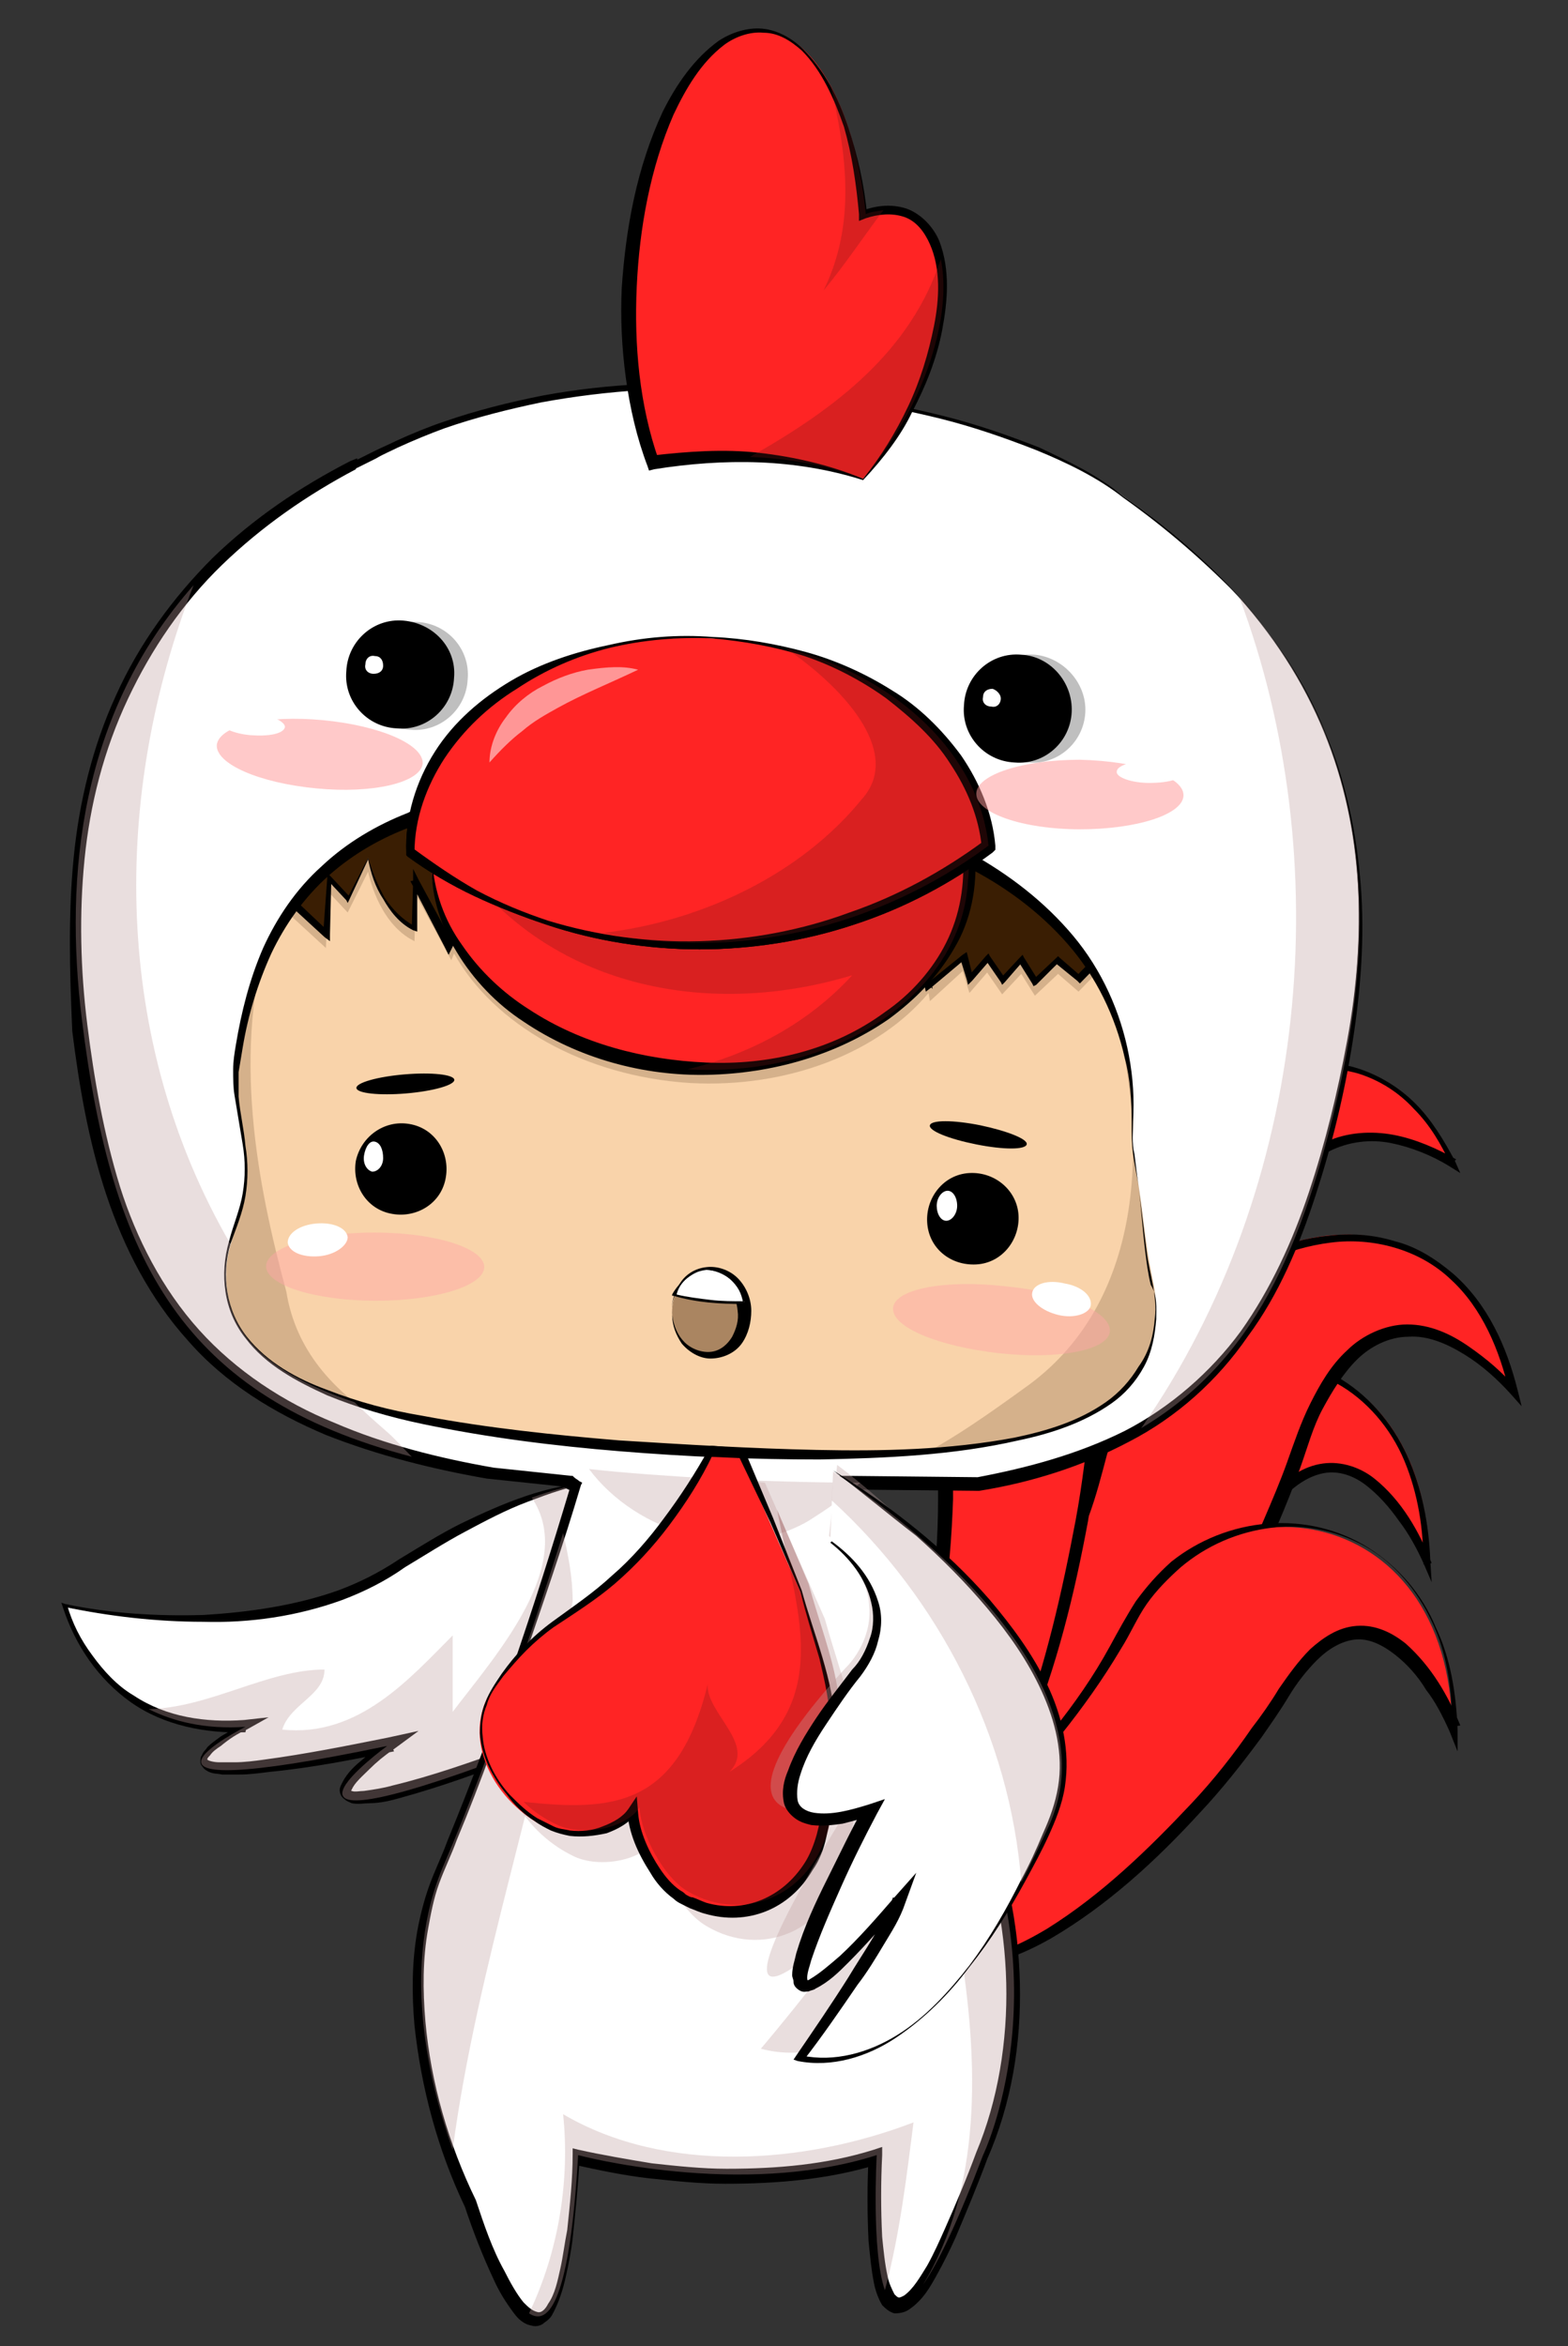 <?xml version="1.0" encoding="utf-8"?>
<!-- Generator: Adobe Illustrator 15.1.0, SVG Export Plug-In . SVG Version: 6.00 Build 0)  -->
<!DOCTYPE svg PUBLIC "-//W3C//DTD SVG 1.1//EN" "http://www.w3.org/Graphics/SVG/1.1/DTD/svg11.dtd">
<svg version="1.1" id="Layer_1" xmlns="http://www.w3.org/2000/svg" xmlns:xlink="http://www.w3.org/1999/xlink" x="0px" y="0px"
	 width="115px" height="172px" viewBox="0 0 115 172" style="enable-background:new 0 0 115 172;" xml:space="preserve">
<rect x="0" y="0" width="115" height="172" fill="#333333" stroke="none"/>
<style type="text/css">
<![CDATA[
	.st0{fill:#AA8561;}
	.st1{opacity:0.25;}
	.st2{opacity:0.27;}
	.st3{opacity:0.34;}
	.st4{opacity:0.37;}
	.st5{opacity:0.52;}
	.st6{fill:#F9D3AA;}
	.st7{fill:#C19F9F;}
	.st8{fill:#997858;}
	.st9{opacity:0.52;fill:#FF9999;}
	.st10{fill:#FF2424;}
	.st11{fill:#FFFFFF;}
	.st12{opacity:0.34;fill:#C19F9F;}
	.st13{opacity:0.47;fill:#FFA6A6;}
	.st14{fill:#3A1E03;}
	.st15{fill:#751717;}
	.st16{opacity:0.27;fill:#751717;}
]]>
</style>
<g>
	<g>
		<path class="st11" d="M43.6,108.7c0,0-5.2,0.1-14.6,6.3c-9.4,6.2-24.2,2.8-24.2,2.8s2.3,9.5,13.2,8.9c0,0-12.1,6.1,10.4,1.4
			c0,0-11.7,8.5,9,0.7c0,0-6.5,8,4.4-2.1"/>
		<path d="M43.6,108.7c-1.7,0.2-3.3,0.8-4.9,1.4c-1.6,0.6-3.1,1.4-4.6,2.2c-1.5,0.8-2.9,1.7-4.4,2.6c-1.4,1-3,1.8-4.6,2.4
			c-3.3,1.2-6.8,1.7-10.2,1.6c-3.4,0-6.9-0.4-10.2-1.1l0.2-0.2c0.4,1.4,1,2.6,1.9,3.8c0.8,1.1,1.8,2.2,3,2.9c2.4,1.6,5.3,2,8.1,1.8
			l1.8-0.2l-1.6,0.9c-0.7,0.3-1.3,0.7-1.9,1.2c-0.3,0.2-0.6,0.4-0.8,0.7c-0.1,0.1-0.2,0.2-0.2,0.3c0,0.1,0-0.1,0,0
			c0.1,0.1,0.5,0.2,0.9,0.2c0.4,0,0.7,0,1.1,0c0.7,0,1.5-0.1,2.2-0.2c3-0.4,6-1,9-1.6l2.3-0.5l-1.9,1.4c-0.6,0.4-1.2,0.9-1.7,1.4
			c-0.5,0.5-1.1,1-1.3,1.5c-0.1,0.1,0,0.2-0.1,0.1c0-0.1,0,0,0.1,0c0.2,0.1,0.6,0,0.9,0c0.7-0.1,1.4-0.2,2.1-0.4
			c2.9-0.7,5.7-1.7,8.5-2.7l1.3-0.4l-0.8,1c-0.6,0.7-1.2,1.5-1.7,2.3c-0.1,0.1-0.1,0.2-0.1,0.3l0,0.1c0,0,0,0,0-0.1
			c-0.1-0.1-0.1-0.1-0.1-0.1c0,0,0.1,0,0.2-0.1c0.1-0.1,0.2-0.1,0.3-0.2c0.4-0.3,0.8-0.5,1.2-0.8c1.5-1.2,3-2.5,4.5-3.7l0.1,0.1
			c-1.4,1.4-2.8,2.7-4.3,4c-0.4,0.3-0.8,0.6-1.2,0.9c-0.1,0.1-0.2,0.1-0.3,0.2c-0.1,0.1-0.2,0.1-0.5,0.2c-0.1,0-0.2,0-0.3-0.1
			c-0.1-0.1-0.1-0.2-0.1-0.3c0-0.1,0-0.2,0.1-0.3c0.1-0.1,0.1-0.3,0.2-0.4c0.5-0.9,1.1-1.7,1.7-2.5l0.4,0.6
			c-2.8,1.1-5.6,2.1-8.5,2.9c-0.7,0.2-1.5,0.4-2.3,0.4c-0.4,0-0.8,0.1-1.3,0c-0.2-0.1-0.6-0.2-0.8-0.6c-0.2-0.4,0-0.7,0.1-0.9
			c0.4-0.8,1-1.3,1.6-1.8c0.6-0.5,1.2-1,1.8-1.4l0.4,0.9c-3,0.6-6,1.2-9.1,1.5c-0.8,0.1-1.5,0.2-2.3,0.2c-0.4,0-0.8,0-1.2,0
			c-0.4-0.1-0.8,0-1.3-0.4c-0.1-0.1-0.3-0.3-0.3-0.5c0-0.2,0-0.4,0.1-0.5c0.1-0.3,0.3-0.4,0.4-0.6c0.3-0.3,0.6-0.5,1-0.8
			c0.7-0.4,1.3-0.8,2-1.2L18,127c-2.9,0.1-6-0.5-8.4-2.2c-2.4-1.7-4.1-4.2-5-7l-0.1-0.3l0.3,0.1c3.3,0.7,6.8,0.9,10.1,0.8
			c3.4-0.2,6.8-0.7,9.9-1.8c1.6-0.6,3-1.3,4.5-2.3c1.5-0.9,2.9-1.8,4.5-2.6C36.9,110.2,40.2,108.8,43.6,108.7L43.6,108.7z"/>
	</g>
	<path class="st12" d="M39,109.8c3.3,4.9-2.6,11.5-5.8,15.7c0-1.9,0-3.8,0-5.6c-3.1,3.1-6.9,7.5-12.5,6.9c0.6-1.9,3.1-2.5,3.1-4.4
		c-4.2,0-8.4,2.8-12.9,2.9c1.8,0.9,4.1,1.5,7.1,1.3c0,0-12.1,6.1,10.4,1.4c0,0-11.7,8.5,9,0.7c0,0-6.5,8,4.4-2.1l1.9-18
		C43.6,108.7,42,108.7,39,109.8z"/>
	<g>
		<g>
			<path class="st10" d="M66.5,133.6c0,0,8.6-16,10.2-33c1.6-17,22-31.9,29.6-15.5c0,0-11.3-7.6-14.6,7.8c-0.1,0.4-0.2,0.9-0.3,1.3
				c-3,17.1-13.9,48-25.7,44.9"/>
			<path d="M66.5,133.6c2.9-6,5.2-12.3,7-18.6c0.9-3.2,1.6-6.4,2.2-9.7c0.3-1.6,0.5-3.3,0.7-4.9c0.2-1.7,0.6-3.3,1.1-5
				c1.1-3.2,2.7-6.2,4.8-8.8c2.1-2.6,4.6-4.9,7.5-6.6c1.5-0.8,3-1.5,4.7-1.8c1.6-0.3,3.4-0.4,5,0.1c1.6,0.5,3.1,1.4,4.3,2.6
				c1.2,1.2,2.1,2.7,2.9,4.2l0.4,0.9l-0.8-0.5c-1.3-0.8-2.8-1.4-4.3-1.7c-1.5-0.3-3.1-0.1-4.5,0.6c-1.4,0.7-2.4,1.8-3.2,3.2
				c-0.8,1.3-1.3,2.8-1.7,4.3c-0.4,1.5-0.6,3.1-0.9,4.7c-0.3,1.6-0.7,3.2-1,4.7c-0.8,3.1-1.7,6.2-2.6,9.3c-2,6.1-4.4,12.1-7.6,17.7
				c-1.6,2.8-3.4,5.5-5.8,7.8c-1.2,1.1-2.5,2.1-4,2.8c-1.5,0.7-3.2,0.8-4.8,0.4l0-0.1c1.6,0.4,3.2,0.1,4.6-0.6
				c1.4-0.7,2.6-1.7,3.8-2.8c2.2-2.3,3.9-5,5.5-7.8c3-5.6,5.3-11.6,7.3-17.7c1-3,1.8-6.1,2.6-9.2c0.4-1.5,0.7-3.1,1.1-4.7
				c0.3-1.5,0.5-3.2,1-4.7c0.4-1.6,1-3.1,1.9-4.6c0.9-1.4,2.1-2.7,3.6-3.4c1.5-0.7,3.3-0.8,4.9-0.5c1.6,0.3,3.2,1,4.6,1.8l-0.4,0.4
				c-0.7-1.5-1.5-2.9-2.7-4.1c-1.1-1.2-2.5-2.1-4.1-2.6c-3.2-0.9-6.6,0-9.4,1.6c-2.9,1.7-5.3,4-7.3,6.6c-2,2.6-3.5,5.6-4.4,8.8
				c-0.5,1.6-0.8,3.2-1,4.8c-0.2,1.7-0.4,3.3-0.6,5c-0.6,3.3-1.4,6.6-2.3,9.8C72.3,121.6,69.7,127.8,66.5,133.6L66.5,133.6z"/>
		</g>
		<g>
			<path class="st10" d="M63.3,126.7c0,0,10.6-7,16.8-19.2c6.2-12.2,24.5-10.7,24.7,7c0,0-5.3-13.2-12.2-3.4
				c-0.2,0.3-0.4,0.6-0.6,0.9c-7.2,11.5-23.9,28.5-30.9,18.5"/>
			<path d="M63.2,126.7c4.2-3.2,7.9-6.9,11.1-11c1.6-2,3.1-4.2,4.3-6.5c0.7-1.1,1.2-2.3,1.9-3.5c0.7-1.1,1.6-2.2,2.6-3
				c2-1.8,4.6-2.9,7.2-3.3c2.6-0.3,5.4,0.1,7.7,1.5c2.3,1.3,4.1,3.4,5.2,5.8c1.1,2.4,1.6,5.1,1.7,7.7l0.1,1.6l-0.6-1.4
				c-0.5-1.1-1.1-2.2-1.8-3.1c-0.7-1-1.5-1.9-2.4-2.6c-0.9-0.7-2-1.1-3.1-0.9c-1.1,0.2-2.1,0.9-2.9,1.7c-0.8,0.8-1.5,1.8-2.1,2.9
				c-0.7,1.1-1.3,2.1-2.1,3.1c-1.4,2-3,3.9-4.6,5.8c-3.3,3.7-6.9,7.1-11.1,9.8c-2.1,1.3-4.5,2.3-7,2.6c-1.3,0.1-2.6-0.1-3.7-0.7
				c-1.1-0.6-2-1.5-2.7-2.5l0.1-0.1c0.7,1,1.7,1.8,2.8,2.3c1.1,0.5,2.3,0.6,3.5,0.5c2.4-0.3,4.6-1.4,6.6-2.7
				c4.1-2.7,7.5-6.2,10.8-9.8c1.6-1.8,3.1-3.8,4.5-5.7c0.7-1,1.4-2,2.1-3c0.7-1.1,1.4-2.1,2.3-3c0.9-0.9,2-1.7,3.4-1.9
				c1.4-0.2,2.8,0.3,3.8,1.1c2,1.6,3.3,3.9,4.2,6.2l-0.6,0.1c0-2.6-0.4-5.2-1.4-7.6c-1-2.4-2.8-4.5-5-5.7c-2.3-1.3-5-1.7-7.5-1.2
				c-2.5,0.4-4.9,1.6-6.8,3.4c-0.9,0.9-1.8,1.8-2.5,2.9c-0.7,1-1.2,2.3-1.9,3.4c-1.3,2.3-2.8,4.5-4.5,6.5
				C71.6,120.3,67.7,123.9,63.2,126.7L63.2,126.7z"/>
		</g>
		<g>
			<path class="st10" d="M65.3,136.1c0,0,10.7-13,15-29.4c4.3-16.4,26-24,30.4-5c0,0-9.4-11.6-15.1,2.6c-0.2,0.4-0.3,0.8-0.5,1.2
				c-5.6,16.1-21,43-31.6,35.8"/>
			<path d="M65.3,136.1c3.8-5.2,7.1-10.7,9.9-16.5c1.4-2.9,2.6-5.9,3.6-8.9c0.5-1.5,1-3,1.4-4.6c0.5-1.6,1.1-3.1,1.9-4.5
				c1.6-2.9,3.8-5.4,6.4-7.3c2.6-1.9,5.7-3.4,8.9-3.7c1.6-0.2,3.3-0.1,4.9,0.4c1.6,0.4,3,1.3,4.3,2.4c2.5,2.2,3.9,5.3,4.7,8.5
				l0.3,1.2l-0.8-0.9c-1-1.1-2.1-2.1-3.4-2.9c-1.3-0.8-2.7-1.4-4.1-1.3c-1.4,0-2.8,0.7-3.8,1.7c-1,1-1.8,2.3-2.5,3.6
				c-0.7,1.3-1.1,2.8-1.6,4.2c-0.5,1.4-1.1,2.9-1.7,4.3c-1.2,2.8-2.5,5.6-4,8.3c-2.8,5.4-6.1,10.7-10.2,15.3c-2,2.3-4.3,4.5-7,6.1
				c-1.3,0.8-2.8,1.3-4.4,1.4c-1.6,0.1-3.1-0.4-4.4-1.3l0.1-0.1c1.3,0.8,2.8,1.2,4.3,1.1c1.5-0.1,2.9-0.8,4.2-1.5
				c2.6-1.6,4.7-3.8,6.7-6.1c3.9-4.7,7-10,9.8-15.3c1.4-2.7,2.7-5.5,3.9-8.3c0.6-1.4,1.2-2.8,1.7-4.2c0.5-1.4,1-2.9,1.7-4.3
				c0.7-1.4,1.5-2.8,2.7-3.9c1.1-1.1,2.8-1.9,4.4-1.9c1.7,0,3.2,0.7,4.5,1.6c1.3,0.9,2.5,1.9,3.5,3.1l-0.5,0.3
				c-0.7-3.1-2-6.2-4.3-8.3c-2.3-2.2-5.7-3.1-8.8-2.7c-3.2,0.4-6.2,1.8-8.6,3.8c-2.5,2-4.5,4.5-6,7.3c-0.7,1.4-1.3,2.9-1.8,4.4
				c-0.4,1.5-0.8,3.1-1.4,4.7c-1,3.1-2.3,6.1-3.7,9C73,125.7,69.5,131.2,65.3,136.1L65.3,136.1z"/>
		</g>
		<g>
			<path class="st10" d="M66.3,137.4c0,0,10.3-6.5,16.3-18.1c6.1-11.7,23.8-9.6,23.9,7.5c0,0-5.1-13-11.9-3.6
				c-0.2,0.3-0.4,0.5-0.5,0.8c-7,10.9-23.2,27-30,17"/>
			<path d="M66.3,137.3c4.1-3,7.7-6.5,10.9-10.4c1.6-2,3-4,4.2-6.2c0.6-1.1,1.2-2.2,1.9-3.3c0.8-1.1,1.6-2,2.6-2.9
				c2-1.6,4.5-2.6,7.1-2.8c2.6-0.2,5.2,0.4,7.4,1.8c2.2,1.4,3.9,3.4,4.9,5.8c1.1,2.3,1.5,4.9,1.6,7.5l0,1.6l-0.6-1.5
				c-0.5-1.1-1-2.1-1.7-3c-0.6-1-1.4-1.9-2.3-2.6c-0.9-0.7-1.9-1.2-2.9-1.1c-1,0.1-2,0.7-2.8,1.5c-0.8,0.8-1.5,1.7-2.1,2.7
				c-0.6,1-1.3,2-2,3c-1.4,1.9-2.9,3.8-4.5,5.5c-3.2,3.5-6.8,6.8-10.9,9.2c-2.1,1.2-4.4,2.1-6.8,2.2c-1.2,0-2.5-0.2-3.5-0.8
				c-1.1-0.6-1.9-1.5-2.6-2.5l0.1-0.1c0.7,0.9,1.6,1.8,2.6,2.3c1,0.5,2.2,0.7,3.4,0.6c2.3-0.2,4.5-1.2,6.5-2.4
				c4-2.5,7.4-5.8,10.6-9.2c1.6-1.7,3.1-3.6,4.4-5.5c0.7-0.9,1.4-1.9,2-2.9c0.7-1,1.4-2,2.3-2.9c0.9-0.8,2-1.6,3.4-1.7
				c1.4-0.1,2.6,0.5,3.6,1.3c1.9,1.7,3.1,3.8,4,6l-0.6,0.1c0-2.5-0.3-5-1.3-7.3c-1-2.3-2.6-4.4-4.7-5.7c-2.1-1.3-4.7-1.9-7.2-1.6
				c-2.5,0.3-4.8,1.3-6.7,2.9c-0.9,0.8-1.8,1.7-2.5,2.7c-0.7,1-1.2,2.2-1.9,3.3c-1.3,2.2-2.8,4.3-4.4,6.3
				C74.5,131.3,70.7,134.8,66.3,137.3L66.3,137.3z"/>
		</g>
		<g>
			<path class="st10" d="M64.7,134.5c0,0,5.2-14.6,4.5-28.3c-0.7-13.6,14.5-30.4,22.8-19.7c0,0-10.3-3-11.3,9.8c0,0.3,0,0.7-0.1,1.1
				c-0.4,14.1-5.8,40.9-16,41.5"/>
			<path d="M64.7,134.5c1.6-5.4,2.8-10.8,3.5-16.3c0.4-2.8,0.6-5.5,0.6-8.3c0-1.4,0-2.8-0.1-4.2c0-1.4,0.1-2.9,0.4-4.3
				c1.2-5.6,4.1-10.7,8.2-14.5c2.1-1.9,4.5-3.5,7.4-3.9c1.4-0.2,2.9,0,4.2,0.7c1.3,0.6,2.4,1.6,3.3,2.7l0.5,0.6L92,86.8
				c-2.5-0.6-5.4-0.2-7.4,1.4c-2,1.7-2.9,4.4-3.2,7c-0.2,1.3-0.1,2.7-0.2,4.1c-0.1,1.4-0.2,2.7-0.3,4.1c-0.3,2.7-0.7,5.4-1.1,8.1
				c-1,5.4-2.3,10.7-4.4,15.8c-1,2.5-2.3,5-3.9,7.3c-0.8,1.1-1.8,2.1-2.9,3c-1.1,0.8-2.5,1.4-3.8,1.4l0-0.1c1.4-0.1,2.6-0.7,3.7-1.6
				c1-0.8,1.9-1.9,2.7-3c1.5-2.2,2.6-4.7,3.6-7.2c1.9-5.1,3.1-10.4,4.1-15.7c0.5-2.7,0.8-5.4,1.1-8.1c0.1-1.3,0.3-2.7,0.3-4.1
				c0.1-1.3,0.1-2.7,0.3-4.1c0.2-1.4,0.5-2.8,1.1-4.1c0.6-1.3,1.4-2.5,2.5-3.4c1.1-0.9,2.5-1.5,3.9-1.6c1.4-0.2,2.8-0.1,4.2,0.3
				l-0.3,0.5c-0.8-1.1-1.8-2.1-3-2.7c-1.2-0.6-2.6-0.9-4-0.7c-2.7,0.3-5.2,1.9-7.2,3.8c-2,1.9-3.7,4.2-5,6.6
				c-1.3,2.5-2.2,5.1-2.7,7.8c-0.2,1.3-0.4,2.7-0.3,4.1c0.1,1.4,0.1,2.8,0.1,4.2c-0.1,2.8-0.3,5.6-0.8,8.4
				C68.1,123.8,66.7,129.3,64.7,134.5L64.7,134.5z"/>
		</g>
	</g>
	<g>
		<path class="st6" d="M84.2,90.1c-0.5-5.2-0.9-4.8-0.8-7.3c0.5-15.8-14.1-24-32.6-25c-18.5-1-31.9,2-34.4,20.3
			c-0.4,2.9,0.9,6,0.7,8.6c-0.2,2.6-1.4,4.4-1.6,6.6c-0.4,7.4,7.6,12.2,34.4,13.7c26.9,1.5,34.5-2.5,34.9-9.9
			C85.2,94.4,84.7,95.2,84.2,90.1z"/>
		<g>
			<path d="M84.2,90.1c-0.1-1-0.2-2.1-0.4-3.1c-0.1-1-0.4-2.1-0.4-3.1c0-2.1,0-4.2-0.5-6.2c-0.9-4.1-3.1-7.8-6.2-10.5
				c-3.1-2.7-6.8-4.7-10.7-6c-3.9-1.3-8-2.2-12.2-2.6c-4.1-0.4-8.3-0.6-12.5-0.4c-4.2,0.2-8.4,0.7-12.2,2.3
				c-1.9,0.8-3.8,1.8-5.3,3.2c-1.6,1.3-2.9,3-3.9,4.8C18.8,70,18,72,17.5,74c-0.3,1-0.5,2-0.6,3.1c-0.2,1-0.3,2-0.2,3.1
				c0.2,2,0.8,4.1,0.8,6.2c0,1.1-0.2,2.2-0.5,3.2c-0.3,1-0.7,2-0.9,3c-0.3,2,0.1,4.1,1.3,5.6c1.2,1.6,3,2.7,4.8,3.6
				c3.7,1.7,7.9,2.5,12,3.2c4.1,0.6,8.3,1.1,12.4,1.4c4.2,0.3,8.3,0.5,12.5,0.6c4.2,0.1,8.3,0,12.5-0.5c2.1-0.3,4.1-0.6,6.1-1.3
				c2-0.6,3.9-1.6,5.3-3.1c1.4-1.5,2-3.7,2-5.7c0-1-0.3-2.1-0.4-3.1C84.4,92.2,84.3,91.1,84.2,90.1z M84.3,90.1
				c0.1,1,0.2,2.1,0.4,3.1c0.2,1,0.5,2,0.5,3.1c0,1-0.1,2.1-0.4,3.1c-0.3,1-0.8,2-1.5,2.8c-1.4,1.6-3.4,2.6-5.3,3.3
				c-2,0.7-4.1,1.1-6.1,1.5c-4.2,0.6-8.4,0.8-12.6,0.8c-4.2,0-8.4-0.2-12.6-0.5c-4.2-0.3-8.4-0.7-12.5-1.4
				c-4.1-0.7-8.3-1.6-12.2-3.4c-1.9-0.9-3.8-2.1-5.1-3.9c-1.3-1.8-1.8-4.1-1.3-6.3c0.2-1.1,0.6-2.1,0.9-3c0.3-1,0.5-2,0.6-3
				c0-2-0.6-4.1-0.7-6.2c0-0.5,0-1.1,0-1.6c0-0.5,0.1-1.1,0.2-1.6c0.2-1,0.4-2.1,0.7-3.1c0.6-2,1.3-4,2.4-5.8
				c2.1-3.7,5.5-6.5,9.4-8.1c3.9-1.6,8.1-2.2,12.3-2.5c4.2-0.2,8.4-0.2,12.6,0.2c4.2,0.4,8.4,1.2,12.4,2.6c4,1.4,7.8,3.4,10.9,6.4
				c3.1,2.9,5.3,6.8,6,10.9c0.2,1,0.3,2.1,0.4,3.1c0.1,1,0,2.1,0,3.1c0,1,0.3,2.1,0.4,3.1C84,88,84.2,89,84.3,90.1z"/>
		</g>
	</g>
	<g class="st4">
		<path class="st8" d="M84.2,90.1c-0.5-5.2-0.9-4.8-0.8-7.3c0.1-3.7-0.6-7-2-9.9c3,10.4,2.6,22.3-5.9,28.6c-2.9,2.1-5.7,4.1-8.7,5.6
			c13.5-0.8,17.8-4.5,18.1-10C85.2,94.4,84.7,95.2,84.2,90.1z"/>
		<path class="st8" d="M21,94.7c-2.1-7.8-4.1-17.7-1.1-27c-1.7,2.8-2.9,6.2-3.5,10.5c-0.4,2.9,0.9,6,0.7,8.6
			c-0.2,2.6-1.4,4.4-1.6,6.6c-0.3,4.7,3,8.4,12.4,10.8C24.4,101.9,21.7,99,21,94.7z"/>
		<path class="st8" d="M70.6,71.2l0.5,1.6l1.3-1.5l1.1,1.6l1.4-1.5l1,1.6l1.7-1.6l1.5,1.3l3.9-4c0,0-1.8-22.2-31.6-23.8
			c-0.2,0-0.3,0-0.5,0c0,0-31.4,14.1-30.7,21.2l3.7,3.4l0.2-4.1l1.4,1.5l1.5-3c0,0,0.7,3.8,3.4,5.1l0.1-3.4l2.6,4.8l0.2-0.5
			c2.9,5.2,9.5,9,17.3,9.5c7.3,0.4,13.9-2.3,17.5-6.6l0.1,0.6L70.6,71.2z M42.9,68.6l1.5,1c-0.8-0.2-1.6-0.4-2.4-0.6L42.9,68.6z
			 M48.8,70.2l2.2-0.8l0.5,0.8C50.6,70.2,49.7,70.2,48.8,70.2z"/>
	</g>
	<g>
		<path class="st14" d="M27,62.9c0,0,0.7,3.8,3.4,5.1l0.1-3.4l2.6,4.8l0.9-2.2l5.3,2.2l3.7-1.7l3.6,2.3l4.5-1.5l2.2,3.7l4.1-2.8
			l3,0.3l-0.1,1.6l2.6-2.5l1.5,2.7l3.3-2.1l0.5,3l2.5-2.1l0.5,1.6l1.3-1.5l1.1,1.6l1.4-1.5l1,1.6l1.7-1.6l1.5,1.3l3.9-4
			c0,0-1.8-22.2-31.6-23.8c-29.8-1.6-0.5,0-0.5,0S19.6,58.1,20.3,65.1l3.7,3.4l0.2-4.1l1.4,1.5L27,62.9z"/>
		<path d="M27,62.9c0.3,1,0.7,2,1.2,2.9c0.6,0.9,1.3,1.6,2.2,2.1L30.2,68l0.1-3.4l0-0.9l0.4,0.8l2.6,4.8l-0.5,0l0.9-2.2l0.1-0.3
			l0.3,0.1l5.3,2.2l-0.3,0l3.7-1.7l0.2-0.1l0.2,0.1l3.6,2.3l-0.4,0l4.5-1.5l0.3-0.1l0.2,0.3l2.2,3.7L53,71.8l4.1-2.8l0.1-0.1l0.2,0
			l3,0.3l0.4,0l0,0.4l-0.1,1.6L60,70.9l2.6-2.4l0.4-0.3l0.2,0.4l1.4,2.7l-0.5-0.1l3.3-2l0.4-0.2l0.1,0.5l0.5,3L68,72.1l2.6-2.1
			l0.3-0.2l0.1,0.4l0.4,1.6L71,71.6l1.3-1.5l0.2-0.2l0.1,0.2l1.1,1.6l-0.3,0l1.4-1.5l0.2-0.2l0.1,0.2l1,1.6l-0.3,0l1.7-1.6l0.1-0.1
			l0.1,0.1l1.5,1.3l-0.2,0l3.9-4l0,0.1c-0.8-5.7-3.8-11-8-14.9c-4.2-3.9-9.7-6.3-15.3-7.4c-2.8-0.6-5.7-0.9-8.5-1.1L42.5,44
			l-4.3-0.2l-0.1,0l0,0c0.1-2.1,0-0.6,0.1-1l0,0l0.1,0l0.3,0l0.5,0l1.1,0.1l2.2,0.1l8.7,0.5l2.1,0.1l-1.9,0.9
			c-2.9,1.3-5.7,2.7-8.6,4.1C39.8,50,37,51.5,34.2,53c-2.7,1.6-5.5,3.2-8,5.1c-1.3,0.9-2.5,1.9-3.6,3.1c-0.5,0.6-1,1.2-1.4,1.8
			c-0.4,0.6-0.7,1.4-0.6,2.1l-0.1-0.2l3.6,3.4l-0.4,0.2l0.3-4.1l0-0.4l0.3,0.3l1.4,1.5l-0.2,0l1.6-3.1L27,62.9z M27,63L25.6,66
			l-0.1,0.2L25.4,66L24,64.5l0.3-0.1l-0.1,4.1l0,0.5l-0.4-0.3l-3.7-3.4L20,65.3l0-0.1c-0.1-0.9,0.3-1.7,0.7-2.4
			c0.4-0.7,0.9-1.3,1.5-1.9c1.1-1.2,2.3-2.2,3.6-3.2c2.5-1.9,5.2-3.7,8-5.3c2.7-1.6,5.5-3.2,8.4-4.6c2.8-1.5,5.7-2.9,8.6-4.2l0.2,1
			L42.3,44l-2.2-0.1L39,43.8l-0.5,0l-0.3,0l-0.1,0l0,0c0-0.5-0.1,1,0-1c0,0,0,0,0,0l0.1,0l4.3,0.3l8.7,0.5c2.9,0.2,5.8,0.5,8.7,1.2
			c5.7,1.3,11.2,3.8,15.4,7.8c2.1,2,3.9,4.4,5.2,7c1.3,2.6,2.3,5.4,2.7,8.3l0,0.1l-0.1,0.1l-3.9,4L79.1,72L79,71.9l-1.6-1.3l0.2,0
			l-1.6,1.6l-0.2,0.1l-0.1-0.2l-1-1.6l0.3,0L73.7,72l-0.2,0.2L73.4,72l-1.1-1.6l0.3,0l-1.3,1.5L71,72.2l-0.1-0.4l-0.5-1.6l0.4,0.1
			l-2.5,2.1l-0.4,0.3l-0.1-0.5l-0.6-3l0.5,0.2l-3.3,2.1l-0.3,0.2L64,71.6l-1.5-2.7l0.6,0.1l-2.6,2.5l-0.8,0.7l0.1-1.1l0.1-1.6
			l0.4,0.4l-3-0.2l0.3-0.1l-4.1,2.8l-0.4,0.3l-0.2-0.4l-2.2-3.7l0.5,0.2l-4.5,1.5l-0.2,0.1l-0.2-0.1L42.7,68l0.4,0l-3.7,1.7
			l-0.2,0.1l-0.2-0.1l-5.2-2.3l0.4-0.2l-1,2.2l-0.3,0.6l-0.3-0.6l-2.5-4.8l0.5-0.1L30.6,68l0,0.3l-0.3-0.1c-1-0.5-1.7-1.4-2.2-2.3
			C27.5,65,27.2,64,27,63z"/>
	</g>
	<g>
		<path class="st10" d="M31.6,62.9c0,8,8.3,14.8,18.9,15.4c10.9,0.6,20.1-5.6,20.5-13.9c0-0.6,0-1.2,0-1.8
			C59.7,71,43.8,71.9,31.6,62.9z"/>
		<path d="M31.7,63c0.1,2.3,0.9,4.5,2.2,6.3c1.3,1.9,3,3.5,4.9,4.7c3.8,2.5,8.4,3.7,13,3.9c4.6,0.2,9.3-0.9,13.1-3.7
			c1.9-1.3,3.5-3.1,4.5-5.1c1-2,1.4-4.3,1.2-6.6l0.6,0.3c-2.8,2.2-6,3.9-9.4,5c-3.4,1.2-6.9,1.8-10.5,1.8c-3.6,0-7.1-0.6-10.5-1.7
			C37.5,66.9,34.4,65.2,31.7,63z M31.7,62.9c2.9,2,6.1,3.5,9.4,4.5c3.3,1,6.8,1.4,10.3,1.4c3.5,0,6.9-0.7,10.2-1.8
			c3.3-1.1,6.4-2.7,9.2-4.7l0.6-0.4l0.1,0.7c0.2,2.4-0.3,4.9-1.5,6.9c-1.2,2.1-2.9,3.8-4.8,5.2c-3.9,2.7-8.6,4-13.3,4.1
			c-4.7,0.1-9.5-1.2-13.5-3.9c-2-1.3-3.7-3.1-4.9-5.1C32.2,67.7,31.5,65.3,31.7,62.9L31.7,62.9L31.7,62.9z"/>
	</g>
	<g>
		<path class="st10" d="M52.2,46.8c-11.7-0.6-21.6,6.1-22.1,14.9c0,0.2,0,0.5,0,0.7C43.3,72,60.4,71,72.5,62
			C71.6,54,63.1,47.4,52.2,46.8z"/>
		<path d="M52.2,46.8c-2.5-0.1-5,0.1-7.5,0.7c-2.4,0.6-4.7,1.6-6.8,3c-2.1,1.3-3.9,3-5.3,5.1c-1.3,2-2.2,4.4-2.2,6.9l-0.1-0.3
			c1.5,1.1,3.1,2.2,4.7,3.1c1.7,0.9,3.4,1.6,5.2,2.2c3.6,1.1,7.4,1.6,11.1,1.5c3.7-0.1,7.5-0.8,11-2.1c3.5-1.2,6.8-3,9.8-5.2
			L72,62.1c-0.2-2.2-1.1-4.3-2.3-6.1c-1.2-1.9-2.9-3.4-4.7-4.8c-1.8-1.3-3.9-2.4-6-3.1C56.8,47.4,54.5,47,52.2,46.8z M52.3,46.7
			c2.3,0.1,4.6,0.5,6.8,1.1c2.2,0.6,4.4,1.6,6.3,2.8c2,1.2,3.7,2.9,5.1,4.8c1.3,1.9,2.3,4.2,2.5,6.6l0,0.3l-0.2,0.2
			c-3.1,2.3-6.5,4.1-10.2,5.3c-3.6,1.2-7.5,1.8-11.3,1.8c-3.8,0-7.6-0.6-11.2-1.8c-1.8-0.6-3.6-1.3-5.3-2.1
			c-1.7-0.8-3.4-1.8-4.9-2.9l-0.1-0.1l0-0.2c-0.1-2.6,0.7-5.2,2.1-7.4c1.4-2.2,3.4-3.9,5.6-5.2c2.2-1.3,4.7-2.1,7.1-2.6
			C47.2,46.7,49.7,46.5,52.3,46.7z"/>
	</g>
	<path class="st16" d="M71,62.6c-10.1,7.5-24,9-35.5,2.8c6.6,7.2,17.1,9.1,27,6.1c-3.2,3.5-7.5,5.8-12.1,6.9c0,0,0.1,0,0.1,0
		c10.9,0.6,20.1-5.6,20.5-13.9C71.1,63.8,71,63.2,71,62.6z"/>
	<g>
		<path class="st11" d="M25.8,34.1C25.8,34,25.8,34,25.8,34.1L25.8,34.1z"/>
		<path d="M25.8,34.1L25.8,34.1c-0.4,0-0.5,0-0.4,0c0.1,0,0.2,0,0.2,0c0,0,0,0,0,0c0,0,0,0,0,0c0,0.1,0.1,0.2,0.2,0.2
			c0,0,0.1,0,0.2-0.1c0.1-0.1,0.1-0.2,0.1-0.2l0.1,0c0,0,0.1,0,0.1,0c0,0,0.1,0,0.1,0C26.3,34,26.2,34.1,25.8,34.1L25.8,34.1z
			 M25.8,34.2c-0.3,0-0.4,0-0.5,0c0,0,0,0,0.1-0.1c0,0,0,0,0.1,0l0.1,0c0-0.1,0-0.2,0.1-0.2s0.2-0.1,0.2-0.1c0.1,0,0.2,0.1,0.2,0.2
			c0,0,0,0,0,0c0,0,0,0,0,0c0,0,0.2,0,0.3,0C26.3,34.1,26.2,34.1,25.8,34.2L25.8,34.2L25.8,34.2z"/>
	</g>
	<g>
		<path class="st11" d="M82.4,36.4c0,0-7.8-6.9-28.3-8c-19.1-1-28.2,6.2-28.3,5.7C7.1,43.8,4.2,60.3,6,74.7
			c2.4,19.7,8.9,29.5,30.2,33.2c0,0,0,0,0,0l0,0l5.7,0.6c0.2,0.2,0.5,0.4,0.5,0.4s-5,16.7-9.8,27.8c-4.8,11.1,2.1,24.7,2.1,24.7
			s6.5,21.1,7.7-3.3c0,0,11.9,3.2,21.9,0c0,0-1.5,24.7,7.7,0c0,0,6.1-12.3-1.5-27.8c-5.7-11.6-7.8-18.7-8.5-21.5l9.7,0.1
			c16.7-2.9,22.8-12.2,26.5-29.3C101.5,64.7,100.4,48.9,82.4,36.4z M84.7,96.7c-0.4,7.3-7.9,11.1-34.3,9.7
			c-26.4-1.4-34.2-6.2-33.8-13.4c0.1-2.2,1.4-3.9,1.5-6.5c0.2-2.6-1.1-5.6-0.7-8.5c1.4-9.9,5.9-15.2,12.7-17.8
			c2.2,2,6.4,3.5,11.2,3.8c3.7,0.2,7.1-0.4,9.6-1.4c2.4,1.3,5.7,2.3,9.4,2.5c4.3,0.2,8.2-0.6,10.7-2c7.6,4,12.4,10.5,12.1,19.6
			c-0.1,2.4,0.2,2.1,0.8,7.1C84.5,94.8,84.9,94,84.7,96.7z"/>
		<g>
			<path d="M82.4,36.5c-1.9-1.5-4.2-2.6-6.4-3.5c-2.3-0.9-4.6-1.7-7-2.3c-4.8-1.2-9.7-1.8-14.6-2.1c-4.9-0.3-9.8,0-14.7,0.9
				c-2.4,0.5-4.8,1.1-7.1,1.9c-1.1,0.4-2.3,0.9-3.4,1.4c-0.6,0.3-1.1,0.5-1.6,0.8l-0.8,0.4l-0.4,0.2l-0.2,0.1c0,0-0.1,0-0.1,0.1
				c0,0-0.1,0-0.1,0c0,0-0.4,0-0.4-0.3l0.5,0.3c-3.6,1.9-6.9,4.2-9.8,7c-2.9,2.8-5.2,6.2-6.9,9.8C7.6,55,6.6,59,6.2,63
				c-0.4,4-0.3,8.1,0.2,12.1c0.5,4,1.2,8,2.4,11.9c1.2,3.8,3.1,7.5,5.8,10.5c2.7,3,6.2,5.3,9.9,6.8c3.7,1.6,7.7,2.6,11.7,3.3l0,0
				l5.7,0.6l0.1,0l0.1,0.1c0.1,0.1,0.3,0.2,0.4,0.3l0.2,0.1l-0.1,0.2c-1.3,4.4-2.8,8.7-4.3,13.1c-1.5,4.3-3,8.6-4.8,12.9
				c-0.4,1.1-0.9,2.1-1.3,3.2c-0.4,1.1-0.6,2.2-0.8,3.3c-0.4,2.2-0.4,4.5-0.2,6.8c0.4,4.5,1.7,9,3.7,13.1l0,0l0,0
				c0.6,1.8,1.2,3.6,2.1,5.2c0.4,0.8,0.9,1.7,1.4,2.3c0.3,0.3,0.6,0.6,1,0.7c0.3,0.1,0.6-0.2,0.8-0.6c0.5-0.7,0.7-1.7,0.9-2.6
				c0.2-0.9,0.3-1.8,0.5-2.8c0.2-1.9,0.4-3.7,0.4-5.6l0-0.4l0.4,0.1c1.8,0.4,3.6,0.7,5.4,1c1.8,0.2,3.7,0.4,5.5,0.4
				c3.7,0,7.3-0.3,10.8-1.4l0.6-0.2l0,0.6c-0.1,2-0.1,4,0,6c0.1,1,0.2,2,0.4,2.9c0.1,0.5,0.3,0.9,0.5,1.3c0.3,0.3,0.3,0.3,0.7,0.1
				c0.7-0.5,1.2-1.4,1.7-2.2c0.5-0.9,0.9-1.8,1.3-2.7c0.8-1.8,1.6-3.7,2.3-5.6v0l0,0c1.6-3.8,2.3-8.2,2.2-12.4
				c-0.1-4.3-1-8.5-2.6-12.4c-0.8-2-1.8-3.9-2.7-5.9c-0.9-2-1.8-3.9-2.6-6c-1.7-4-3.2-8.1-4.3-12.3l-0.2-0.6l0.7,0l9.7,0.1l-0.1,0
				c3.7-0.7,7.4-1.7,10.8-3.4c3.3-1.7,6.3-4.3,8.5-7.3c2.2-3.1,3.8-6.6,5-10.2c1.2-3.6,2.1-7.3,2.8-11.1c0.7-3.8,1-7.6,0.8-11.4
				c-0.2-3.8-1-7.6-2.4-11.1c-1.4-3.5-3.5-6.8-6-9.7C88.4,41.2,85.5,38.7,82.4,36.5L82.4,36.5L82.4,36.5z M82.4,36.4L82.4,36.4
				c3.2,2.2,6.1,4.7,8.7,7.6c2.5,2.9,4.7,6.1,6.1,9.7c1.5,3.5,2.3,7.4,2.6,11.2c0.3,3.8,0,7.7-0.6,11.5c-0.6,3.8-1.5,7.5-2.7,11.2
				c-1.2,3.7-2.7,7.3-5,10.4c-2.2,3.2-5.2,5.9-8.7,7.7c-3.4,1.8-7.2,3-11,3.6l0,0h0l-9.7-0.1l0.5-0.6c1.1,4.1,2.6,8.2,4.2,12.2
				c0.8,2,1.7,4,2.6,5.9c0.9,2,1.9,3.9,2.7,5.9c1.7,4.1,2.6,8.4,2.7,12.8c0.1,4.4-0.6,8.8-2.4,12.9l0,0c-0.7,1.9-1.5,3.8-2.3,5.7
				c-0.4,0.9-0.9,1.9-1.4,2.8c-0.5,0.9-1,1.8-2,2.5c-0.3,0.2-0.6,0.3-1.1,0.3c-0.4-0.1-0.7-0.4-0.9-0.6c-0.3-0.5-0.5-1.1-0.6-1.6
				c-0.2-1-0.3-2.1-0.4-3.1c-0.1-2.1-0.1-4.1,0-6.1l0.6,0.5c-3.6,1.1-7.4,1.4-11.1,1.4c-1.9,0-3.7-0.2-5.6-0.4
				c-1.8-0.2-3.7-0.6-5.5-1l0.4-0.3c-0.1,1.9-0.3,3.8-0.5,5.7c-0.1,0.9-0.3,1.9-0.5,2.8c-0.2,0.9-0.5,1.9-1,2.8
				c-0.1,0.2-0.3,0.4-0.6,0.6c-0.2,0.2-0.6,0.3-0.9,0.2c-0.6-0.1-1-0.5-1.3-0.9c-0.6-0.8-1.1-1.6-1.5-2.5c-0.8-1.7-1.5-3.5-2.1-5.3
				l0,0c-2-4.2-3.2-8.7-3.7-13.3c-0.2-2.3-0.2-4.6,0.2-6.9c0.2-1.1,0.5-2.3,0.9-3.4c0.4-1.1,0.9-2.1,1.3-3.2
				c3.5-8.5,6.4-17.2,9-25.9l0.1,0.2c-0.2-0.1-0.5-0.2-0.6-0.4l0.1,0.1l-5.7-0.6l0,0l0,0c-4-0.7-8-1.7-11.8-3.2
				c-3.8-1.6-7.4-3.8-10.1-6.9c-2.8-3.1-4.7-6.8-6-10.7c-1.3-3.9-2-8-2.5-12C5.1,71.1,5,67,5.4,62.9c0.4-4.1,1.4-8.2,3.1-11.9
				c1.7-3.8,4.2-7.2,7.1-10.1c3-2.9,6.4-5.2,10.1-7.1l0.5-0.2l0,0.5c0-0.3-0.4-0.3-0.3-0.3c0,0,0,0,0,0l0.1,0l0.2-0.1l0.4-0.2
				l0.8-0.4c0.6-0.3,1.1-0.5,1.7-0.8c1.1-0.5,2.3-1,3.5-1.4c2.3-0.8,4.7-1.4,7.2-1.9c4.9-0.9,9.8-1.1,14.8-0.7
				c4.9,0.3,9.8,1,14.6,2.2c2.4,0.6,4.7,1.4,7,2.3C78.3,33.8,80.5,34.8,82.4,36.4z"/>
			<path d="M84.8,96.7c-0.1,1.2-0.3,2.4-0.9,3.5c-0.6,1.1-1.4,2-2.4,2.7c-2,1.4-4.4,2.2-6.8,2.7c-4.8,1.1-9.7,1.3-14.6,1.4
				c-4.9,0-9.7-0.2-14.6-0.6c-4.9-0.4-9.7-1-14.5-2c-2.4-0.5-4.8-1.2-7-2.1c-2.2-1-4.5-2.2-6-4.2c-1.6-2-1.9-4.7-1.2-7.1
				c0.3-1.2,0.8-2.3,1-3.5c0.2-1.2,0.2-2.4,0-3.6c-0.2-1.2-0.4-2.4-0.6-3.6c-0.1-0.6-0.1-1.2-0.1-1.9c0-0.6,0.1-1.2,0.2-1.8
				c0.4-2.4,1-4.8,2-7.1c1-2.2,2.4-4.3,4.3-6c1.8-1.7,4-3,6.3-3.9l0.2-0.1l0.2,0.2c1.3,1.1,3,1.9,4.6,2.5c1.7,0.6,3.5,0.9,5.2,1.1
				c1.8,0.2,3.6,0.2,5.4-0.1c1.8-0.2,3.5-0.6,5.1-1.3l0.2-0.1l0.2,0.1c1.5,0.8,3.1,1.4,4.7,1.8c1.7,0.4,3.3,0.6,5.1,0.7
				c1.7,0.1,3.4,0,5.1-0.3c1.7-0.3,3.3-0.8,4.8-1.6l0.2-0.1l0.2,0.1c2.9,1.6,5.5,3.6,7.6,6.1c2.1,2.5,3.5,5.6,4.1,8.8
				c0.3,1.6,0.4,3.2,0.3,4.8c0,0.8-0.1,1.6,0.1,2.4l0.3,2.4c0.2,1.6,0.3,3.2,0.5,4.8c0.1,0.8,0.2,1.6,0.4,2.4
				C84.9,95,84.8,95.9,84.8,96.7z M84.7,96.6c0.2-1.6-0.4-3.2-0.6-4.8c-0.2-1.6-0.4-3.2-0.6-4.8c-0.1-0.8-0.3-1.6-0.4-2.4
				C83,83.9,83,83.1,83,82.3c0-1.6-0.1-3.2-0.5-4.7c-0.7-3.1-2.1-6-4.2-8.4c-2.1-2.4-4.7-4.3-7.5-5.7l0.5,0
				c-1.6,0.9-3.3,1.4-5.1,1.7c-1.8,0.3-3.5,0.4-5.3,0.4c-1.8-0.1-3.5-0.3-5.3-0.7c-1.7-0.4-3.4-1-5-1.9l0.5,0
				c-1.7,0.7-3.6,1.1-5.4,1.3c-1.9,0.2-3.7,0.2-5.6,0c-1.8-0.2-3.7-0.5-5.4-1.1c-1.8-0.6-3.5-1.4-4.9-2.7l0.4,0.1
				c-2.2,0.8-4.3,2-6.1,3.6c-1.8,1.6-3.2,3.6-4.2,5.7c-1,2.2-1.7,4.5-2.1,6.9c-0.1,0.6-0.2,1.2-0.3,1.8c0,0.6,0,1.2,0,1.8
				c0.1,1.2,0.4,2.4,0.5,3.6c0.2,1.2,0.2,2.5,0,3.7c-0.2,1.2-0.7,2.4-1.1,3.5c-0.7,2.3-0.3,4.9,1.2,6.8c1.5,1.9,3.7,3.1,5.9,3.9
				c2.3,0.9,4.6,1.5,7,1.9c4.8,0.9,9.6,1.4,14.4,1.8c4.8,0.3,9.7,0.6,14.5,0.7c4.8,0.1,9.7,0,14.5-0.9c2.4-0.5,4.7-1.2,6.7-2.6
				c1-0.7,1.8-1.6,2.4-2.6C84.3,99.1,84.6,97.9,84.7,96.6z"/>
		</g>
	</g>
	<path class="st12" d="M41.3,112.4c-1.7,5.5-5.3,16.3-8.7,24.2c-3.3,7.5-1.1,16.2,0.6,21c1.8-13.5,6.5-26.7,8.8-40.2
		C42,115.7,41.7,114.1,41.3,112.4z"/>
	<path class="st12" d="M70.6,130.2c-3.1-6.5-5.2-11.5-6.5-15.2c3.3,16.6,12.1,38.4,3.6,52.5c1.1-1.6,2.5-4.5,4.4-9.5
		C72.1,158,78.1,145.6,70.6,130.2z"/>
	<path class="st12" d="M41.3,155c0.5,4.8-0.3,10-2.5,14.6c1.5,1,3-1.1,3.6-11.6c0,0,11.9,3.2,21.9,0c0,0-0.4,7.1,0.6,9.9
		c1.1-4.1,1.6-8.4,2.1-12.3C58.9,158.7,48.8,159.4,41.3,155z"/>
	<g>
		<path class="st11" d="M25.8,34.1C25.8,34,25.8,34,25.8,34.1L25.8,34.1z"/>
		<path d="M25.8,34.1L25.8,34.1c-0.4,0-0.5,0-0.4,0c0.1,0,0.2,0,0.2,0c0,0,0,0,0,0c0,0,0,0,0,0c0,0.1,0.1,0.2,0.2,0.2
			c0,0,0.1,0,0.2-0.1c0.1-0.1,0.1-0.2,0.1-0.2l0.1,0c0,0,0.1,0,0.1,0c0,0,0.1,0,0.1,0C26.3,34,26.2,34.1,25.8,34.1L25.8,34.1z
			 M25.8,34.2c-0.3,0-0.4,0-0.5,0c0,0,0,0,0.1-0.1c0,0,0,0,0.1,0l0.1,0c0-0.1,0-0.2,0.1-0.2s0.2-0.1,0.2-0.1c0.1,0,0.2,0.1,0.2,0.2
			c0,0,0,0,0,0c0,0,0,0,0,0c0,0,0.2,0,0.3,0C26.3,34.1,26.2,34.1,25.8,34.2L25.8,34.2L25.8,34.2z"/>
	</g>
	<g>
		<path class="st11" d="M25.8,34.1C25.8,34,25.8,34,25.8,34.1L25.8,34.1z"/>
		<path d="M25.8,34.1L25.8,34.1c-0.4,0-0.5,0-0.4,0c0.1,0,0.2,0,0.2,0c0,0,0,0,0,0c0,0,0,0,0,0c0,0.1,0.1,0.2,0.2,0.2
			c0,0,0.1,0,0.2-0.1c0.1-0.1,0.1-0.2,0.1-0.2l0.1,0c0,0,0.1,0,0.1,0c0,0,0.1,0,0.1,0C26.3,34,26.2,34.1,25.8,34.1L25.8,34.1z
			 M25.8,34.2c-0.3,0-0.4,0-0.5,0c0,0,0,0,0.1-0.1c0,0,0,0,0.1,0l0.1,0c0-0.1,0-0.2,0.1-0.2s0.2-0.1,0.2-0.1c0.1,0,0.2,0.1,0.2,0.2
			c0,0,0,0,0,0c0,0,0,0,0,0c0,0,0.2,0,0.3,0C26.3,34.1,26.2,34.1,25.8,34.2L25.8,34.2L25.8,34.2z"/>
	</g>
	<path class="st12" d="M83.7,104.7c8.1-4.8,11.9-13,14.6-25.2c2.6-12,2.4-24.7-7.4-35.7C98.1,63,96.1,86.9,83.7,104.7z"/>
	<path class="st12" d="M59.3,111.5c1.1-0.7,2.5-1.6,3.8-2.8c-3.2,0-6.8-0.1-10.9-0.3c-3.3-0.2-6.3-0.4-9-0.7
		C46.7,112.4,54,114.6,59.3,111.5z"/>
	<path class="st12" d="M28.3,104.9c-0.8-0.7-1.6-1.4-2.3-2.1c-7.2-2.4-9.7-5.7-9.4-9.9c0-0.6,0.1-1.1,0.3-1.7
		c-8.7-15-8.7-32.9-2.7-48.3C5.9,52.3,4.7,64.1,6,74.7c2.2,17.8,7.4,27.7,24.2,32.1C29.6,106.2,29,105.5,28.3,104.9z"/>
	<g>
		<path class="st10" d="M52.2,46.8c-11.7-0.6-21.6,6.1-22.1,14.9c0,0.2,0,0.5,0,0.7C43.3,72,60.4,71,72.5,62
			C71.6,54,63.1,47.4,52.2,46.8z"/>
		<path d="M52.2,46.8c-2.5-0.1-5,0.1-7.5,0.7c-2.4,0.6-4.7,1.6-6.8,3c-2.1,1.3-3.9,3-5.3,5.1c-1.3,2-2.2,4.4-2.2,6.9l-0.1-0.3
			c1.5,1.1,3.1,2.2,4.7,3.1c1.7,0.9,3.4,1.6,5.2,2.2c3.6,1.1,7.4,1.6,11.1,1.5c3.7-0.1,7.5-0.8,11-2.1c3.5-1.2,6.8-3,9.8-5.2
			L72,62.1c-0.2-2.2-1.1-4.3-2.3-6.1c-1.2-1.9-2.9-3.4-4.7-4.8c-1.8-1.3-3.9-2.4-6-3.1C56.8,47.4,54.5,47,52.2,46.8z M52.3,46.7
			c2.3,0.1,4.6,0.5,6.8,1.1c2.2,0.6,4.4,1.6,6.3,2.8c2,1.2,3.7,2.9,5.1,4.8c1.3,1.9,2.3,4.2,2.5,6.6l0,0.3l-0.2,0.2
			c-3.1,2.3-6.5,4.1-10.2,5.3c-3.6,1.2-7.5,1.8-11.3,1.8c-3.8,0-7.6-0.6-11.2-1.8c-1.8-0.6-3.6-1.3-5.3-2.1
			c-1.7-0.8-3.4-1.8-4.9-2.9l-0.1-0.1l0-0.2c-0.1-2.6,0.7-5.2,2.1-7.4c1.4-2.2,3.4-3.9,5.6-5.2c2.2-1.3,4.7-2.1,7.1-2.6
			C47.2,46.7,49.7,46.5,52.3,46.7z"/>
	</g>
	<path class="st16" d="M72.5,62c-0.7-6.7-6.7-12.4-14.9-14.5c4.8,3.3,8.5,7.9,5.6,11.1c-4.3,5.3-11.4,8.9-19,9.8
		C54.1,70.5,64.4,68,72.5,62z"/>
	<g>
		<path class="st1" d="M79.6,52.2c-0.1,2.2-2,3.9-4.2,3.7c-2.2-0.1-3.9-2-3.7-4.2c0.1-2.2,2-3.9,4.2-3.7
			C78,48.2,79.7,50.1,79.6,52.2z"/>
		<path d="M78.6,52.2c-0.1,2.2-2,3.9-4.2,3.7c-2.2-0.1-3.9-2-3.7-4.2c0.1-2.2,2-3.9,4.2-3.7C77,48.1,78.7,50,78.6,52.2z"/>
		<path class="st11" d="M73.4,51.2c0,0.4-0.3,0.7-0.7,0.6c-0.4,0-0.7-0.3-0.6-0.7c0-0.4,0.3-0.6,0.7-0.6
			C73.1,50.6,73.4,50.9,73.4,51.2z"/>
	</g>
	<g>
		<path class="st1" d="M34.3,49.8c-0.1,2.2-2,3.9-4.2,3.7c-2.2-0.1-3.9-2-3.7-4.2c0.1-2.2,2-3.9,4.2-3.7
			C32.8,45.7,34.5,47.6,34.3,49.8z"/>
		<path d="M33.3,49.7c-0.1,2.2-2,3.9-4.2,3.7c-2.2-0.1-3.9-2-3.7-4.2c0.1-2.2,2-3.9,4.2-3.7C31.8,45.7,33.5,47.5,33.3,49.7z"/>
		<path class="st11" d="M28.1,48.8c0,0.4-0.3,0.6-0.7,0.6c-0.4,0-0.7-0.3-0.6-0.7c0-0.4,0.3-0.7,0.7-0.6
			C27.9,48.1,28.1,48.4,28.1,48.8z"/>
	</g>
	<path class="st9" d="M15.9,54.6c-0.1,1.4,3.1,2.8,7.3,3.2c4.1,0.4,7.6-0.4,7.8-1.8c0.1-1.4-3.1-2.8-7.3-3.2
		C19.5,52.4,16.1,53.2,15.9,54.6z"/>
	<path class="st11" d="M16.1,52.9c0,0.4,1,0.9,2.3,1c1.3,0.1,2.4-0.1,2.5-0.6c0-0.4-1-0.9-2.3-1C17.3,52.2,16.2,52.4,16.1,52.9z"/>
	<path class="st9" d="M86.8,58.3c0,1.4-3.4,2.5-7.6,2.5c-4.2,0-7.6-1.2-7.6-2.6c0-1.4,3.4-2.5,7.6-2.5
		C83.4,55.8,86.8,56.9,86.8,58.3z"/>
	<path class="st11" d="M86.8,56.6c0,0.5-1.1,0.8-2.5,0.8c-1.3,0-2.4-0.4-2.4-0.8c0-0.5,1.1-0.8,2.5-0.8
		C85.7,55.8,86.8,56.2,86.8,56.6z"/>
	<g>
		<path class="st10" d="M63.3,35.1c1.2-1.4,2.4-3.1,3.4-5c3.3-6.4,3.4-12.9,0.2-14.5c-1-0.5-2.2-0.5-3.4,0C62.7,8,59.7,2.4,55.9,2.2
			c-4.8-0.3-9.1,8-9.7,18.5c-0.3,5.1,0.4,9.8,1.7,13.3C53.1,33.2,58.5,33.3,63.3,35.1z"/>
		<path d="M63.3,35.1c1.3-1.6,2.4-3.4,3.3-5.3c0.9-1.9,1.5-3.9,1.9-5.9c0.4-2,0.5-4.2-0.3-6c-0.4-0.9-1-1.7-1.9-2
			c-0.9-0.3-1.9-0.2-2.8,0.1l-0.5,0.2l0-0.5c-0.2-2.2-0.5-4.3-1.1-6.4c-0.7-2-1.6-4.1-3.1-5.6C58,3,57.1,2.4,56,2.4
			c-1-0.1-2.1,0.3-2.9,0.9c-1.7,1.3-2.8,3.2-3.7,5.1c-1.7,3.9-2.5,8.3-2.7,12.6c-0.2,4.3,0.2,8.7,1.6,12.7l-0.5-0.3
			c2.6-0.3,5.3-0.5,7.9-0.2C58.3,33.5,60.9,34.1,63.3,35.1z M63.3,35.2c-2.5-0.8-5.1-1.2-7.6-1.3c-2.6-0.1-5.2,0.1-7.7,0.5l-0.4,0.1
			l-0.1-0.3c-0.8-2.1-1.3-4.3-1.6-6.5c-0.3-2.2-0.4-4.4-0.3-6.6c0.3-4.4,1.1-8.8,3-12.9c1-2,2.3-3.9,4.1-5.2c0.9-0.6,2.1-1,3.2-0.9
			c1.1,0.1,2.2,0.7,3,1.5c1.6,1.6,2.6,3.6,3.3,5.7c0.7,2.1,1.2,4.3,1.4,6.5l-0.5-0.3c1-0.4,2.2-0.6,3.4-0.2c1.1,0.4,2,1.4,2.4,2.4
			c0.8,2.1,0.6,4.4,0.2,6.5c-0.4,2.1-1.2,4.1-2.2,6C66.1,31.9,64.8,33.6,63.3,35.2L63.3,35.2L63.3,35.2z"/>
	</g>
	<path class="st16" d="M60.9,6.2c1.2,5.1,1.9,10.2-0.5,15.1c1.5-1.8,2.9-3.9,4.4-5.9c-0.4,0.1-0.9,0.1-1.3,0.3
		C63.1,11.9,62.2,8.6,60.9,6.2z"/>
	<path class="st16" d="M55,33.5c2.8,0.1,5.6,0.6,8.3,1.6c1.2-1.4,2.4-3.1,3.4-5c2.1-4.1,2.9-8.2,2.3-11.1
		C66.8,25.7,61.4,29.9,55,33.5z"/>
	<g class="st3">
		<path class="st7" d="M60.5,118.7l-4.4-10l-2.3-0.2c-1.6,3-4,6.6-7.1,9.4c-3.9,3.2-5.9,3.5-8.7,7.8c-2.6,3.7,0.1,8.5,4.1,10.4
			c1.9,0.9,5.1,0.3,6-1.3c0.1,2,1.8,5.3,3.7,6.4c4,2.4,9.1,0.5,10.3-5C64,127.5,62.1,124.5,60.5,118.7z"/>
	</g>
	<g>
		<path class="st10" d="M58.7,116.7l-4.4-10l-2.3-0.2c-1.6,3-4,6.6-7.1,9.4c-3.9,3.2-5.9,3.5-8.7,7.8c-2.6,3.7,0.1,8.6,4.1,10.4
			c1.9,0.9,5.1,0.2,6-1.3c0.1,2,1.8,5.3,3.6,6.4c4,2.4,9.1,0.5,10.4-5C62.2,125.4,60.3,122.5,58.7,116.7z"/>
		<g>
			<path d="M58.7,116.7l-2.2-5.1l-2.3-4.8l0.1,0.1l-2.3-0.1l0.3-0.2c-0.9,1.9-2,3.6-3.2,5.2c-1.2,1.6-2.5,3-4,4.3
				c-1.4,1.2-3,2.2-4.5,3.2c-0.7,0.5-1.4,1.1-2,1.7c-0.6,0.6-1.2,1.3-1.7,1.9c-0.5,0.7-1,1.3-1.2,2.1c-0.3,0.7-0.4,1.5-0.3,2.3
				c0.1,1.5,0.9,3.1,2,4.3c0.6,0.6,1.2,1.2,2,1.7c0.4,0.2,0.8,0.4,1.2,0.6c0.4,0.2,0.8,0.2,1.2,0.3c0.8,0.1,1.7,0,2.4-0.3
				c0.8-0.3,1.5-0.7,1.9-1.3l0.6-0.9l0.1,1.2c0.1,1.4,0.8,2.9,1.6,4.1c0.4,0.6,0.9,1.2,1.5,1.6c0.2,0.1,0.3,0.2,0.4,0.3
				c0.2,0.1,0.3,0.2,0.5,0.2c0.3,0.1,0.7,0.3,1,0.4c2.8,0.8,5.6-0.4,7.2-2.9c0.4-0.6,0.7-1.4,0.9-2.1c0.2-0.8,0.4-1.6,0.5-2.5
				c0.3-1.7,0.5-3.4,0.5-5.2c0-1.8-0.4-3.5-0.8-5.2C59.6,119.9,59.1,118.3,58.7,116.7z M58.8,116.6c0.9,3.3,2.3,6.4,2.5,10.1
				c0.1,1.8,0,3.7-0.2,5.4c-0.1,0.9-0.3,1.7-0.5,2.6c-0.2,0.9-0.5,1.7-1,2.4c-1.7,2.9-4.8,4.1-7.9,3.2c-0.4-0.1-0.8-0.3-1.1-0.4
				c-0.2-0.1-0.4-0.2-0.6-0.3c-0.2-0.1-0.4-0.2-0.6-0.4c-0.7-0.5-1.3-1.2-1.7-1.9c-0.9-1.4-1.6-2.9-1.7-4.6l0.7,0.2
				c-0.6,0.8-1.4,1.2-2.2,1.5c-0.9,0.2-1.8,0.3-2.7,0.2c-0.5-0.1-0.9-0.2-1.4-0.4c-0.4-0.2-0.8-0.4-1.2-0.7c-0.8-0.5-1.5-1.2-2-1.9
				c-1.1-1.3-1.9-2.9-2-4.5c0-0.8,0.1-1.6,0.4-2.3c0.3-0.8,0.8-1.5,1.2-2.1c1-1.4,2.2-2.7,3.7-3.8c1.5-1.1,3-2.1,4.4-3.4
				c1.4-1.2,2.7-2.7,3.8-4.2c1.2-1.6,2.3-3.3,3.3-5.1l0.1-0.2l0.2,0l2.2,0.2l0.1,0l0,0.1l2.1,5L58.8,116.6L58.8,116.6z"/>
		</g>
	</g>
	<g class="st2">
		<path class="st15" d="M59.3,116.1l-2.3-5.4c1.3,7.1,4.5,14.2-3.5,19.2c2-2-1.7-4.3-1.6-6.4c-2.2,9-7,9.3-13.5,8.6
			c0.7,0.7,1.6,1.3,2.5,1.7c1.9,0.9,5.1,0.2,6-1.3c0.1,2,1.8,5.2,3.6,6.2c4,2.3,9.1,0.4,10.4-5.1C62.8,124.8,60.9,121.9,59.3,116.1z
			"/>
	</g>
	<path d="M74.7,89.1c0.1,1.8-1.2,3.5-3.1,3.6c-1.9,0.1-3.5-1.2-3.6-3.1c-0.1-1.8,1.2-3.5,3.1-3.6C73,85.9,74.6,87.3,74.7,89.1z"/>
	<g>
		<path class="st0" d="M49.3,96.4c-0.1-1.7,1-3.2,2.5-3.3c1.5-0.1,2.8,1.2,2.9,3c0.1,1.7-1,3.2-2.5,3.3
			C50.7,99.5,49.4,98.2,49.3,96.4z"/>
		<g>
			<path d="M49.3,96.4c-0.1-0.8,0.1-1.5,0.5-2.2c0.4-0.7,1.1-1.2,2-1.3c0.8-0.1,1.7,0.2,2.3,0.8c0.6,0.6,1,1.5,1,2.4
				c0,0.8-0.2,1.7-0.7,2.4c-0.5,0.7-1.4,1.1-2.3,1.1c-0.8,0-1.6-0.5-2.1-1.1C49.6,97.9,49.3,97.2,49.3,96.4z M49.3,96.4
				c0.1,0.8,0.4,1.5,0.9,2c0.5,0.5,1.3,0.8,2,0.7c0.7-0.1,1.2-0.6,1.5-1.1c0.3-0.6,0.5-1.2,0.4-1.9c-0.1-1.2-0.9-2.7-2.4-2.7
				c-0.7,0-1.4,0.3-1.8,0.9C49.4,94.9,49.2,95.7,49.3,96.4z"/>
		</g>
	</g>
	<g>
		<path class="st11" d="M51.8,93.1c-1,0.1-1.9,0.8-2.3,1.9c1.6,0.4,3.3,0.5,5.1,0.5C54.2,94.1,53.1,93.1,51.8,93.1z"/>
		<path d="M51.8,93.1c-0.5,0-1,0.3-1.4,0.6c-0.4,0.3-0.7,0.8-0.8,1.3l0-0.1c0.8,0.2,1.7,0.3,2.5,0.4c0.8,0.1,1.7,0.1,2.5,0.1
			l-0.1,0.1c-0.1-0.6-0.4-1.3-0.9-1.7C53.1,93.4,52.4,93.1,51.8,93.1z M51.8,93.1c0.7-0.1,1.3,0.2,1.8,0.7c0.5,0.4,0.9,1.1,1,1.7
			l0,0.1l-0.1,0c-1.7,0-3.4-0.1-5.1-0.6l-0.1,0l0-0.1C49.8,94,50.7,93.2,51.8,93.1z"/>
	</g>
	<path class="st11" d="M70.2,88.4c0,0.6-0.4,1.1-0.8,1.1c-0.4,0-0.7-0.5-0.7-1.1c0-0.6,0.4-1.1,0.8-1.1
		C69.9,87.3,70.2,87.8,70.2,88.4z"/>
	<path class="st13" d="M81.4,97.6c-0.1,1.4-3.8,2.1-8.2,1.6c-4.4-0.5-7.8-1.9-7.7-3.3c0.1-1.4,3.8-2.1,8.2-1.6
		C78.1,94.7,81.5,96.2,81.4,97.6z"/>
	<path class="st11" d="M80,95.7c-0.1,0.6-1.2,1-2.4,0.7c-1.2-0.3-2-1-1.9-1.6c0.1-0.7,1.2-1,2.4-0.7C79.3,94.3,80.1,95,80,95.7z"/>
	<path d="M75.3,83.9c-0.1,0.4-1.7,0.4-3.7,0c-2-0.4-3.5-1-3.4-1.4c0.1-0.4,1.7-0.4,3.7,0C73.8,82.9,75.4,83.5,75.3,83.9z"/>
	<path d="M26.1,85.1c-0.3,1.8,0.8,3.6,2.7,3.9c1.8,0.3,3.6-0.8,3.9-2.7c0.3-1.8-0.8-3.6-2.7-3.9C28.2,82.1,26.5,83.3,26.1,85.1z"/>
	<path class="st11" d="M26.7,84.7c-0.1,0.6,0.2,1.1,0.6,1.2c0.4,0,0.8-0.4,0.8-1c0-0.6-0.2-1.1-0.6-1.2
		C27.1,83.6,26.8,84.1,26.7,84.7z"/>
	
		<ellipse transform="matrix(-1 -3.367569e-003 3.367569e-003 -1 54.702 185.855)" class="st13" cx="27.5" cy="92.9" rx="8" ry="2.5"/>
	<path class="st11" d="M21.1,91.1c0.1,0.7,1.1,1.1,2.3,1c1.2-0.1,2.1-0.8,2.1-1.4c-0.1-0.7-1.1-1.1-2.3-1
		C22,89.8,21.1,90.4,21.1,91.1z"/>
	
		<ellipse transform="matrix(-0.997 8.411984e-002 -8.411984e-002 -0.997 66.037 156.328)" cx="29.7" cy="79.6" rx="3.6" ry="0.7"/>
	<g class="st5">
		<path class="st11" d="M46.8,49.1c-2.1,1-4.1,1.8-5.9,2.8c-0.9,0.5-1.8,1-2.6,1.7c-0.8,0.6-1.6,1.4-2.4,2.3c0-1.2,0.5-2.4,1.2-3.3
			c0.7-1,1.7-1.8,2.7-2.3c1.1-0.6,2.2-1,3.3-1.2C44.5,48.9,45.7,48.8,46.8,49.1z"/>
	</g>
	<path class="st12" d="M61.4,107.4c0,0,20.3,14.9,14,26.8c-6.3,11.9-13.2,17.7-19.6,16c0,0,6.9-8.1,8.1-11.1c0,0-16.1,16.8-1.6-6.7
		c0,0-12.8,3.6-0.3-10.1c0,0,4.7-4.3-1.2-9.7"/>
	<g>
		<path class="st11" d="M61.1,107.9c0,0,21.3,13.4,15.9,25.7c-5.4,12.3-11.9,18.5-18.4,17.3c0,0,6.3-8.6,7.3-11.7
			c0,0-14.8,17.9-2.1-6.6c0,0-12.5,4.5-1-10.1c0,0,4.4-4.6-1.9-9.6"/>
		<path d="M61.1,107.8c4.2,2.6,8.2,5.7,11.5,9.5c1.6,1.9,3.1,3.9,4.2,6.2c1.1,2.3,1.7,4.9,1.3,7.5c-0.2,1.3-0.7,2.5-1.2,3.6
			c-0.5,1.1-1.1,2.2-1.7,3.3c-1.2,2.2-2.5,4.3-4.1,6.3c-1.5,2-3.3,3.8-5.4,5.2c-2.1,1.4-4.7,2.2-7.2,1.7l-0.3-0.1l0.2-0.3
			c1.3-1.9,2.6-3.8,3.8-5.7c0.6-1,1.2-1.9,1.8-2.9c0.6-1,1.1-2,1.5-3l0.7,0.4c-1.3,1.5-2.6,3-4,4.4c-0.7,0.7-1.4,1.4-2.4,1.9
			c-0.1,0.1-0.3,0.1-0.5,0.2c-0.2,0-0.4,0.1-0.7-0.1c-0.3-0.2-0.4-0.4-0.4-0.6c0-0.2-0.1-0.3-0.1-0.5c0-0.6,0.2-1.1,0.3-1.6
			c0.6-2,1.4-3.7,2.3-5.5c0.9-1.8,1.7-3.5,2.7-5.3l0.6,0.7c-0.7,0.2-1.4,0.4-2.2,0.6c-0.7,0.1-1.5,0.2-2.3,0.1
			c-0.4-0.1-0.8-0.2-1.2-0.5c-0.4-0.3-0.7-0.7-0.8-1.1c-0.2-0.9,0-1.7,0.3-2.4c0.5-1.4,1.3-2.7,2.1-3.9c0.8-1.2,1.7-2.3,2.6-3.5l0,0
			l0,0c0.6-0.6,1-1.4,1.3-2.3c0.3-0.8,0.3-1.8,0.1-2.6c-0.4-1.8-1.6-3.3-3-4.4l0.1-0.1c1.5,1.1,2.8,2.5,3.4,4.4
			c0.3,0.9,0.3,1.9,0,2.9c-0.2,0.9-0.7,1.8-1.3,2.6l0,0c-0.9,1.1-1.7,2.3-2.5,3.5c-0.8,1.2-1.5,2.4-1.9,3.7
			c-0.2,0.6-0.3,1.3-0.2,1.9c0.1,0.5,0.6,0.8,1.2,0.9c1.3,0.2,2.7-0.2,4-0.6l1.2-0.4l-0.6,1.1c-0.9,1.7-1.8,3.5-2.6,5.3
			c-0.8,1.8-1.6,3.6-2.2,5.4c-0.1,0.4-0.3,0.9-0.3,1.3c0,0.2,0.1,0.3,0,0.2c-0.1,0,0.1,0,0.2-0.1c0.7-0.4,1.5-1.1,2.2-1.7
			c1.4-1.3,2.7-2.8,4-4.3l1.6-1.8l-0.8,2.2c-0.4,1.2-1,2.1-1.6,3.1c-0.6,1-1.2,2-1.9,2.9c-1.3,1.9-2.6,3.8-4,5.6l-0.1-0.4
			c2.4,0.5,4.9-0.2,7-1.5c2.1-1.3,3.8-3.2,5.3-5.1c1.5-2,2.7-4.1,3.8-6.3c0.6-1.1,1.1-2.2,1.6-3.4c0.5-1.1,0.9-2.2,1.1-3.4
			c0.4-2.4-0.2-4.8-1.2-7c-1-2.2-2.4-4.2-4-6.1c-1.6-1.9-3.3-3.6-5.2-5.3C65,110.9,63.1,109.3,61.1,107.8L61.1,107.8z"/>
	</g>
	<path class="st12" d="M61.1,107.9l-0.1,2.1c7.9,7.2,13.1,17.4,13.9,28c0.7-1.3,1.4-2.8,2.1-4.3C82.4,121.3,61.1,107.9,61.1,107.9z"
		/>
</g>
</svg>
